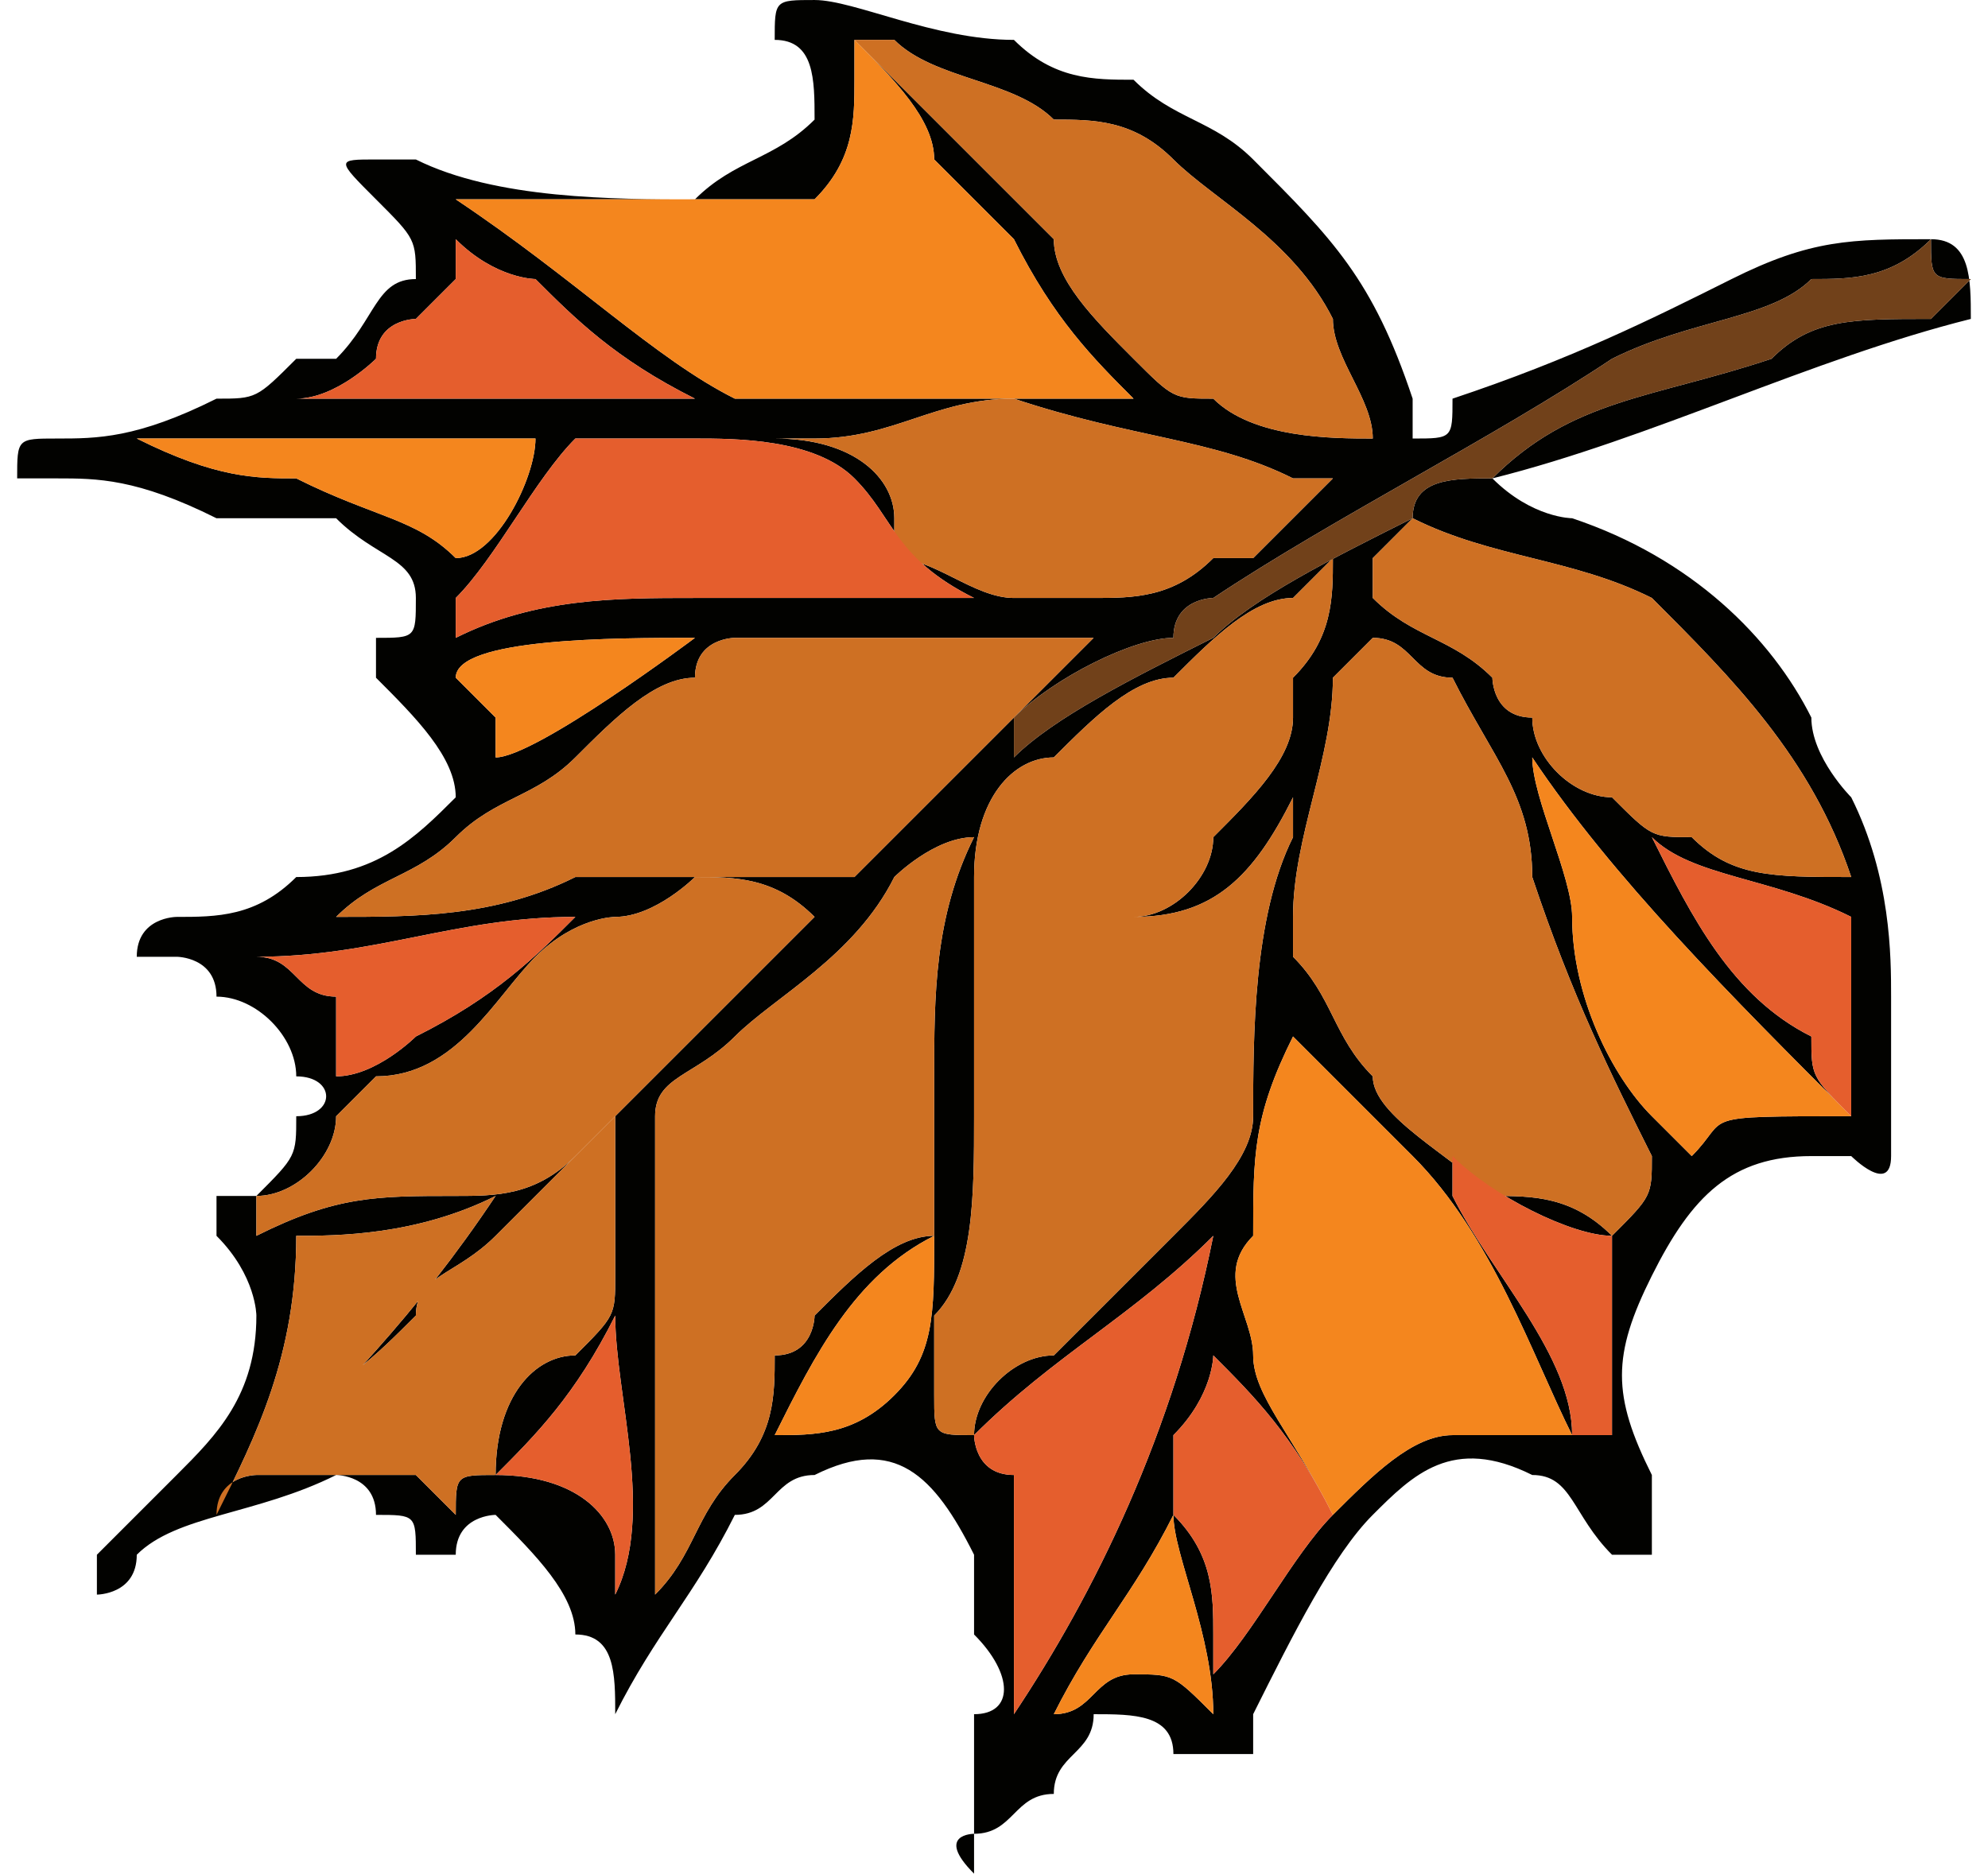 <?xml version="1.0" encoding="UTF-8"?>
<!DOCTYPE svg PUBLIC "-//W3C//DTD SVG 1.1//EN" "http://www.w3.org/Graphics/SVG/1.1/DTD/svg11.dtd">
<!-- Creator: CorelDRAW X7 -->
<svg xmlns="http://www.w3.org/2000/svg" xml:space="preserve" width="0.366in" height="0.345in" version="1.1" style="shape-rendering:geometricPrecision; text-rendering:geometricPrecision; image-rendering:optimizeQuality; fill-rule:evenodd; clip-rule:evenodd"
viewBox="0 0 49 47"
 xmlns:xlink="http://www.w3.org/1999/xlink">
 <defs>
  <style type="text/css">
   <![CDATA[
    .fil0 {fill:#020200;fill-rule:nonzero}
    .fil4 {fill:#71411A;fill-rule:nonzero}
    .fil1 {fill:#CE7023;fill-rule:nonzero}
    .fil3 {fill:#E55E2D;fill-rule:nonzero}
    .fil5 {fill:#EFA91B;fill-rule:nonzero}
    .fil2 {fill:#F4861E;fill-rule:nonzero}
   ]]>
  </style>
 </defs>
 <g id="__x0023_Layer_x0020_1">

  <g id="_145763247776">
   <path class="fil0" d="M37 12c1,1 2,1 2,1 3,1 5,3 6,5 0,1 1,2 1,2 1,2 1,4 1,5 0,1 0,3 0,4 0,0 0,0 0,0 0,1 -1,0 -1,0 0,0 -1,0 -1,0 -2,0 -3,1 -4,3 -1,2 -1,3 0,5 0,1 0,1 0,2 0,0 0,0 -1,0 0,0 0,0 0,0 -1,-1 -1,-2 -2,-2 -2,-1 -3,0 -4,1 -1,1 -2,3 -3,5 0,0 0,0 0,1 -1,0 -1,0 -1,0 0,0 -1,0 -1,0 0,-1 -1,-1 -2,-1 0,1 -1,1 -1,2 -1,0 -1,1 -2,1 0,1 0,1 0,1 -1,-1 0,-1 0,-1 0,-1 0,-2 0,-3 1,0 1,-1 0,-2 0,0 0,-1 0,-2 0,0 0,0 0,0 -1,-2 -2,-3 -4,-2 -1,0 -1,1 -2,1 -1,2 -2,3 -3,5 0,0 0,0 0,0 0,-1 0,-2 -1,-2 0,-1 -1,-2 -2,-3 0,0 -1,0 -1,1 0,0 0,0 -1,0 0,-1 0,-1 -1,-1 0,-1 -1,-1 -1,-1 -2,1 -4,1 -5,2 0,1 -1,1 -1,1 0,-1 0,-1 0,-1 1,-1 1,-1 2,-2 1,-1 2,-2 2,-4 0,0 0,-1 -1,-2 0,0 0,0 0,-1 0,0 1,0 1,0 1,-1 1,-1 1,-2 1,0 1,-1 0,-1 0,-1 -1,-2 -2,-2 0,-1 -1,-1 -1,-1 0,0 -1,0 -1,0 0,-1 1,-1 1,-1 1,0 2,0 3,-1 2,0 3,-1 4,-2 0,-1 -1,-2 -2,-3 0,0 0,0 0,0 0,0 0,0 0,-1 1,0 1,0 1,-1 0,-1 -1,-1 -2,-2 -1,0 -2,0 -3,0 -2,-1 -3,-1 -4,-1 -1,0 -1,0 -1,0 0,-1 0,-1 1,-1 1,0 2,0 4,-1 1,0 1,0 2,-1 1,0 1,0 1,0 1,-1 1,-2 2,-2 0,-1 0,-1 -1,-2 0,0 0,0 0,0 -1,-1 -1,-1 0,-1 0,0 1,0 1,0 2,1 5,1 7,1 1,-1 2,-1 3,-2 0,-1 0,-2 -1,-2 0,-1 0,-1 1,-1 1,0 3,1 5,1 1,1 2,1 3,1 1,1 2,1 3,2 2,2 3,3 4,6 0,0 0,0 0,1 1,0 1,0 1,-1 3,-1 5,-2 7,-3 2,-1 3,-1 5,-1 1,0 1,1 1,2 -4,1 -8,3 -12,4 0,0 0,0 0,0zm3 24l0 0c0,0 0,0 0,0 0,0 0,0 0,0 0,0 0,0 0,-1 0,-1 0,-2 0,-4 0,0 0,0 0,0 -1,0 -3,-1 -4,-2 0,1 0,1 0,1 1,2 3,4 3,6 0,0 1,0 1,0zm-33 -26l0 0c0,0 0,0 1,0 2,0 5,0 7,0 1,0 1,0 2,0 0,0 0,0 0,0 -2,-1 -3,-2 -4,-3 0,0 -1,0 -2,-1 0,0 0,1 0,1 0,0 -1,1 -1,1 0,0 -1,0 -1,1 0,0 -1,1 -2,1 0,0 0,0 0,0 0,0 0,0 0,0 0,0 0,0 0,0zm26 4l0 0c0,0 0,0 -1,1 -1,0 -2,1 -3,2 -1,0 -2,1 -3,2 -1,0 -2,1 -2,3 0,2 0,4 0,6 0,2 0,4 -1,5 0,1 0,2 0,2 0,1 0,1 1,1 0,-1 1,-2 2,-2 1,-1 2,-2 3,-3 1,-1 2,-2 2,-3 0,-2 0,-5 1,-7 0,0 0,0 0,-1 -1,2 -2,3 -4,3 1,0 2,-1 2,-2 1,-1 2,-2 2,-3 0,0 0,-1 0,-1 1,-1 1,-2 1,-3zm-17 26l0 0c1,-1 1,-2 2,-3 0,0 0,0 0,0 1,-1 1,-2 1,-3 1,0 1,-1 1,-1 1,-1 2,-2 3,-2 0,-1 0,-1 0,-1 0,-1 0,-2 0,-3 0,-2 0,-4 1,-6 0,0 0,0 0,0 -1,0 -2,1 -2,1 -1,2 -3,3 -4,4 -1,1 -2,1 -2,2 0,2 0,3 0,4 0,3 0,5 0,8 0,0 0,0 0,0zm18 -24l0 0c0,0 -1,1 -1,1 0,2 -1,4 -1,6 0,0 0,1 0,1 1,1 1,2 2,3 0,1 2,2 3,3 1,0 2,0 3,1 1,-1 1,-1 1,-2 0,0 0,0 0,0 -1,-2 -2,-4 -3,-7 0,-2 -1,-3 -2,-5 -1,0 -1,-1 -2,-1zm-7 0l0 0c0,0 0,0 0,0 -3,0 -5,0 -7,0 -1,0 -1,0 -2,0 0,0 -1,0 -1,1 -1,0 -2,1 -3,2 -1,1 -2,1 -3,2 0,0 0,0 0,0 -1,1 -2,1 -3,2 0,0 0,0 0,0 2,0 4,0 6,-1 1,0 2,0 3,0 2,0 3,0 4,0 2,-2 4,-4 6,-6zm-6 -15l0 0c0,1 0,1 0,1 0,1 0,2 -1,3 -1,0 -2,0 -3,0 -2,0 -3,0 -5,0 0,0 0,0 -1,0 3,2 5,4 7,5 1,0 2,0 3,0 1,0 3,0 4,0 1,0 2,0 3,0 -1,-1 -2,-2 -3,-4 0,0 -1,-1 -2,-2 0,-1 -1,-2 -2,-3zm18 35l0 0c0,0 0,0 0,0 -1,-2 -2,-5 -4,-7 -1,-1 -2,-2 -3,-3 0,0 0,-1 0,-1 0,0 0,1 0,1 -1,2 -1,3 -1,5 -1,1 0,2 0,3 0,1 1,2 2,4 1,-1 2,-2 3,-2 1,0 2,0 3,0zm-34 2l0 0c0,-1 1,-1 1,-1 1,0 2,0 3,0 0,0 0,0 1,0 0,0 0,0 1,1 0,-1 0,-1 1,-1 0,-2 1,-3 2,-3 1,-1 1,-1 1,-2 0,-1 0,-2 0,-3 0,0 0,-1 0,-1 -1,1 -2,2 -3,3 -1,1 -2,1 -2,2 -1,1 -2,2 -3,2 0,1 0,1 0,1 -1,0 -1,0 -1,1 2,-2 4,-4 6,-7 -2,1 -4,1 -5,1 0,3 -1,5 -2,7zm29 -27l0 0c0,-1 -1,-2 -1,-3 -1,-2 -3,-3 -4,-4 -1,-1 -2,-1 -3,-1 -1,-1 -3,-1 -4,-2 0,0 0,0 -1,0 2,2 3,3 5,5 0,1 1,2 2,3 1,1 1,1 2,1 1,1 3,1 4,1zm0 4l0 0c0,0 0,0 0,0 1,1 2,1 3,2 0,0 0,1 1,1 0,1 1,2 2,2 1,1 1,1 2,1 1,1 2,1 4,1 0,0 0,0 0,0 -1,-3 -3,-5 -5,-7 -2,-1 -4,-1 -6,-2 0,0 0,0 -1,1 0,0 0,0 0,1zm-14 8l0 0c-1,-1 -2,-1 -3,-1 0,0 -1,1 -2,1 0,0 -1,0 -2,1 -1,1 -2,3 -4,3 0,0 -1,1 -1,1 0,1 -1,2 -2,2 0,0 0,0 0,1 2,-1 3,-1 5,-1 1,0 2,0 3,-1 2,-2 4,-4 6,-6zm13 -11l0 0c0,0 0,0 0,0 0,0 -1,0 -1,0 -2,-1 -4,-1 -7,-2 -2,0 -3,1 -5,1 -1,0 -1,0 -1,0 0,0 0,0 0,0 2,0 3,1 3,2 0,0 0,0 0,1 1,0 2,1 3,1 0,0 1,0 2,0 1,0 2,0 3,-1 0,0 1,0 1,0 1,-1 1,-1 2,-2zm-19 -1l0 0c-1,1 -2,3 -3,4 0,0 0,1 0,1 2,-1 4,-1 6,-1 2,0 4,0 7,0 0,0 0,0 0,0 -2,-1 -2,-2 -3,-3 -1,-1 -3,-1 -4,-1 -1,0 -2,0 -3,0zm10 25l0 0c0,0 0,1 1,1 0,1 0,1 0,2 0,0 0,1 0,1 0,0 0,1 0,1 0,1 0,1 0,2 0,0 0,0 0,0 2,-3 4,-7 5,-12 0,0 0,0 0,0 -2,2 -4,3 -6,5zm22 -8l0 0c-3,-3 -6,-6 -8,-9 0,0 0,0 0,0 0,1 1,3 1,4 0,2 1,4 2,5 0,0 1,1 1,1 1,-1 0,-1 4,-1zm-11 -15l0 0c0,-1 1,-1 2,-1 2,-2 4,-2 7,-3 1,-1 2,-1 4,-1 0,0 0,0 1,-1 -1,0 -1,0 -1,-1 -1,1 -2,1 -3,1 -1,1 -3,1 -5,2 -3,2 -7,4 -10,6 0,0 -1,0 -1,1 -1,0 -3,1 -4,2 0,1 0,1 0,1 1,-1 3,-2 5,-3 1,-1 3,-2 5,-3zm-5 21l0 0c0,0 0,0 0,0 0,0 0,1 -1,2 0,1 0,1 0,2 1,1 1,2 1,3 0,1 0,1 0,1 1,-1 2,-3 3,-4 -1,-2 -2,-3 -3,-4zm-19 -20l0 0c1,0 2,-2 2,-3 0,0 0,0 0,0 0,0 0,0 0,0 -2,0 -4,0 -6,0 0,0 -1,0 -2,0 0,0 -1,0 -2,0 2,1 3,1 4,1 2,1 3,1 4,2zm3 9l0 0c-3,0 -5,1 -8,1 0,0 0,0 0,0 1,0 1,1 2,1 0,1 0,1 0,2 1,0 2,-1 2,-1 2,-1 3,-2 4,-3 0,0 0,0 0,0zm32 5l0 0c0,-1 0,-4 0,-5 -2,-1 -4,-1 -5,-2 1,2 2,4 4,5 0,1 0,1 1,2zm-31 5l0 0c-1,2 -2,3 -3,4 0,0 0,0 0,0 2,0 3,1 3,2 0,0 0,1 0,1 0,0 0,0 0,0 1,-2 0,-5 0,-7zm-4 -16l0 0c0,0 0,0 1,1 0,0 0,1 0,1 1,0 5,-3 5,-3 -2,0 -6,0 -6,1zm12 14l0 0c-2,1 -3,3 -4,5 1,0 2,0 3,-1 1,-1 1,-2 1,-4zm3 12l0 0c1,0 1,-1 2,-1 1,0 1,0 2,1 0,-2 -1,-4 -1,-5 -1,2 -2,3 -3,5z"/>
   <path class="fil1" d="M33 14c0,1 0,2 -1,3 0,0 0,1 0,1 0,1 -1,2 -2,3 0,1 -1,2 -2,2 2,0 3,-1 4,-3 0,1 0,1 0,1 -1,2 -1,5 -1,7 0,1 -1,2 -2,3 -1,1 -2,2 -3,3 -1,0 -2,1 -2,2 -1,0 -1,0 -1,-1 0,0 0,-1 0,-2 1,-1 1,-3 1,-5 0,-2 0,-4 0,-6 0,-2 1,-3 2,-3 1,-1 2,-2 3,-2 1,-1 2,-2 3,-2 1,-1 1,-1 1,-1z"/>
   <path class="fil1" d="M16 40c0,0 0,0 0,0 0,-3 0,-5 0,-8 0,-1 0,-2 0,-4 0,-1 1,-1 2,-2 1,-1 3,-2 4,-4 0,0 1,-1 2,-1 0,0 0,0 0,0 -1,2 -1,4 -1,6 0,1 0,2 0,3 0,0 0,0 0,1 -1,0 -2,1 -3,2 0,0 0,1 -1,1 0,1 0,2 -1,3 0,0 0,0 0,0 -1,1 -1,2 -2,3z"/>
   <path class="fil1" d="M34 16c1,0 1,1 2,1 1,2 2,3 2,5 1,3 2,5 3,7 0,0 0,0 0,0 0,1 0,1 -1,2 -1,-1 -2,-1 -3,-1 -1,-1 -3,-2 -3,-3 -1,-1 -1,-2 -2,-3 0,0 0,-1 0,-1 0,-2 1,-4 1,-6 0,0 1,-1 1,-1z"/>
   <path class="fil1" d="M27 16c-2,2 -4,4 -6,6 -1,0 -2,0 -4,0 -1,0 -2,0 -3,0 -2,1 -4,1 -6,1 0,0 0,0 0,0 1,-1 2,-1 3,-2 0,0 0,0 0,0 1,-1 2,-1 3,-2 1,-1 2,-2 3,-2 0,-1 1,-1 1,-1 1,0 1,0 2,0 2,0 4,0 7,0 0,0 0,0 0,0z"/>
   <path class="fil2" d="M21 1c1,1 2,2 2,3 1,1 2,2 2,2 1,2 2,3 3,4 -1,0 -2,0 -3,0 -1,0 -3,0 -4,0 -1,0 -2,0 -3,0 -2,-1 -4,-3 -7,-5 1,0 1,0 1,0 2,0 3,0 5,0 1,0 2,0 3,0 1,-1 1,-2 1,-3 0,0 0,0 0,-1z"/>
   <path class="fil2" d="M39 36c-1,0 -2,0 -3,0 -1,0 -2,1 -3,2 -1,-2 -2,-3 -2,-4 0,-1 -1,-2 0,-3 0,-2 0,-3 1,-5 0,0 0,-1 0,-1 0,0 0,1 0,1 1,1 2,2 3,3 2,2 3,5 4,7 0,0 0,0 0,0z"/>
   <path class="fil1" d="M5 38c1,-2 2,-4 2,-7 1,0 3,0 5,-1 -2,3 -4,5 -6,7 0,-1 0,-1 1,-1 0,0 0,0 0,-1 1,0 2,-1 3,-2 0,-1 1,-1 2,-2 1,-1 2,-2 3,-3 0,0 0,1 0,1 0,1 0,2 0,3 0,1 0,1 -1,2 -1,0 -2,1 -2,3 -1,0 -1,0 -1,1 -1,-1 -1,-1 -1,-1 -1,0 -1,0 -1,0 -1,0 -2,0 -3,0 0,0 -1,0 -1,1z"/>
   <path class="fil1" d="M34 11c-1,0 -3,0 -4,-1 -1,0 -1,0 -2,-1 -1,-1 -2,-2 -2,-3 -2,-2 -3,-3 -5,-5 1,0 1,0 1,0 1,1 3,1 4,2 1,0 2,0 3,1 1,1 3,2 4,4 0,1 1,2 1,3z"/>
   <path class="fil1" d="M34 15c0,-1 0,-1 0,-1 1,-1 1,-1 1,-1 2,1 4,1 6,2 2,2 4,4 5,7 0,0 0,0 0,0 -2,0 -3,0 -4,-1 -1,0 -1,0 -2,-1 -1,0 -2,-1 -2,-2 -1,0 -1,-1 -1,-1 -1,-1 -2,-1 -3,-2 0,0 0,0 0,0z"/>
   <path class="fil1" d="M20 23c-2,2 -4,4 -6,6 -1,1 -2,1 -3,1 -2,0 -3,0 -5,1 0,-1 0,-1 0,-1 1,0 2,-1 2,-2 0,0 1,-1 1,-1 2,0 3,-2 4,-3 1,-1 2,-1 2,-1 1,0 2,-1 2,-1 1,0 2,0 3,1z"/>
   <path class="fil1" d="M33 12c-1,1 -1,1 -2,2 0,0 -1,0 -1,0 -1,1 -2,1 -3,1 -1,0 -2,0 -2,0 -1,0 -2,-1 -3,-1 0,-1 0,-1 0,-1 0,-1 -1,-2 -3,-2 0,0 0,0 0,0 0,0 0,0 1,0 2,0 3,-1 5,-1 3,1 5,1 7,2 0,0 1,0 1,0 0,0 0,0 0,0z"/>
   <path class="fil3" d="M14 11c1,0 2,0 3,0 1,0 3,0 4,1 1,1 1,2 3,3 0,0 0,0 0,0 -3,0 -5,0 -7,0 -2,0 -4,0 -6,1 0,0 0,-1 0,-1 1,-1 2,-3 3,-4z"/>
   <path class="fil3" d="M24 36c2,-2 4,-3 6,-5 0,0 0,0 0,0 -1,5 -3,9 -5,12 0,0 0,0 0,0 0,-1 0,-1 0,-2 0,0 0,-1 0,-1 0,0 0,-1 0,-1 0,-1 0,-1 0,-2 -1,0 -1,-1 -1,-1z"/>
   <path class="fil2" d="M46 28c-4,0 -3,0 -4,1 0,0 -1,-1 -1,-1 -1,-1 -2,-3 -2,-5 0,-1 -1,-3 -1,-4 0,0 0,0 0,0 2,3 5,6 8,9z"/>
   <path class="fil3" d="M7 10c0,0 0,0 0,0 1,0 2,-1 2,-1 0,-1 1,-1 1,-1 0,0 1,-1 1,-1 0,0 0,-1 0,-1 1,1 2,1 2,1 1,1 2,2 4,3 0,0 0,0 0,0 -1,0 -1,0 -2,0 -2,0 -5,0 -7,0 -1,0 -1,0 -1,0l0 0z"/>
   <path class="fil4" d="M35 13c-2,1 -4,2 -5,3 -2,1 -4,2 -5,3 0,0 0,0 0,-1 1,-1 3,-2 4,-2 0,-1 1,-1 1,-1 3,-2 7,-4 10,-6 2,-1 4,-1 5,-2 1,0 2,0 3,-1 0,1 0,1 1,1 -1,1 -1,1 -1,1 -2,0 -3,0 -4,1 -3,1 -5,1 -7,3 -1,0 -2,0 -2,1z"/>
   <path class="fil3" d="M30 34c1,1 2,2 3,4 -1,1 -2,3 -3,4 0,0 0,0 0,-1 0,-1 0,-2 -1,-3 0,-1 0,-1 0,-2 1,-1 1,-2 1,-2 0,0 0,0 0,0z"/>
   <path class="fil2" d="M11 14c-1,-1 -2,-1 -4,-2 -1,0 -2,0 -4,-1 1,0 2,0 2,0 1,0 2,0 2,0 2,0 4,0 6,0 0,0 0,0 0,0 0,0 0,0 0,0 0,1 -1,3 -2,3z"/>
   <path class="fil3" d="M14 23c0,0 0,0 0,0 -1,1 -2,2 -4,3 0,0 -1,1 -2,1 0,-1 0,-1 0,-2 -1,0 -1,-1 -2,-1 0,0 0,0 0,0 3,0 5,-1 8,-1z"/>
   <path class="fil3" d="M46 28c-1,-1 -1,-1 -1,-2 -2,-1 -3,-3 -4,-5 1,1 3,1 5,2 0,1 0,4 0,5z"/>
   <path class="fil3" d="M40 36c0,0 -1,0 -1,0 0,-2 -2,-4 -3,-6 0,0 0,0 0,-1 1,1 3,2 4,2 0,0 0,0 0,0 0,2 0,3 0,4 0,1 0,1 0,1l0 0z"/>
   <path class="fil3" d="M15 33c0,2 1,5 0,7 0,0 0,0 0,0 0,0 0,-1 0,-1 0,-1 -1,-2 -3,-2 0,0 0,0 0,0 1,-1 2,-2 3,-4z"/>
   <path class="fil2" d="M11 17c0,-1 4,-1 6,-1 0,0 -4,3 -5,3 0,0 0,-1 0,-1 -1,-1 -1,-1 -1,-1z"/>
   <path class="fil2" d="M23 31c0,2 0,3 -1,4 -1,1 -2,1 -3,1 1,-2 2,-4 4,-5z"/>
   <path class="fil2" d="M26 43c1,-2 2,-3 3,-5 0,1 1,3 1,5 -1,-1 -1,-1 -2,-1 -1,0 -1,1 -2,1z"/>
   <path class="fil5" d="M40 36c0,0 0,0 0,0 0,0 0,0 0,0l0 0z"/>
   <path class="fil5" d="M7 10c0,0 0,0 0,0 0,0 0,0 0,0l0 0z"/>
  </g>
 </g>
</svg>
